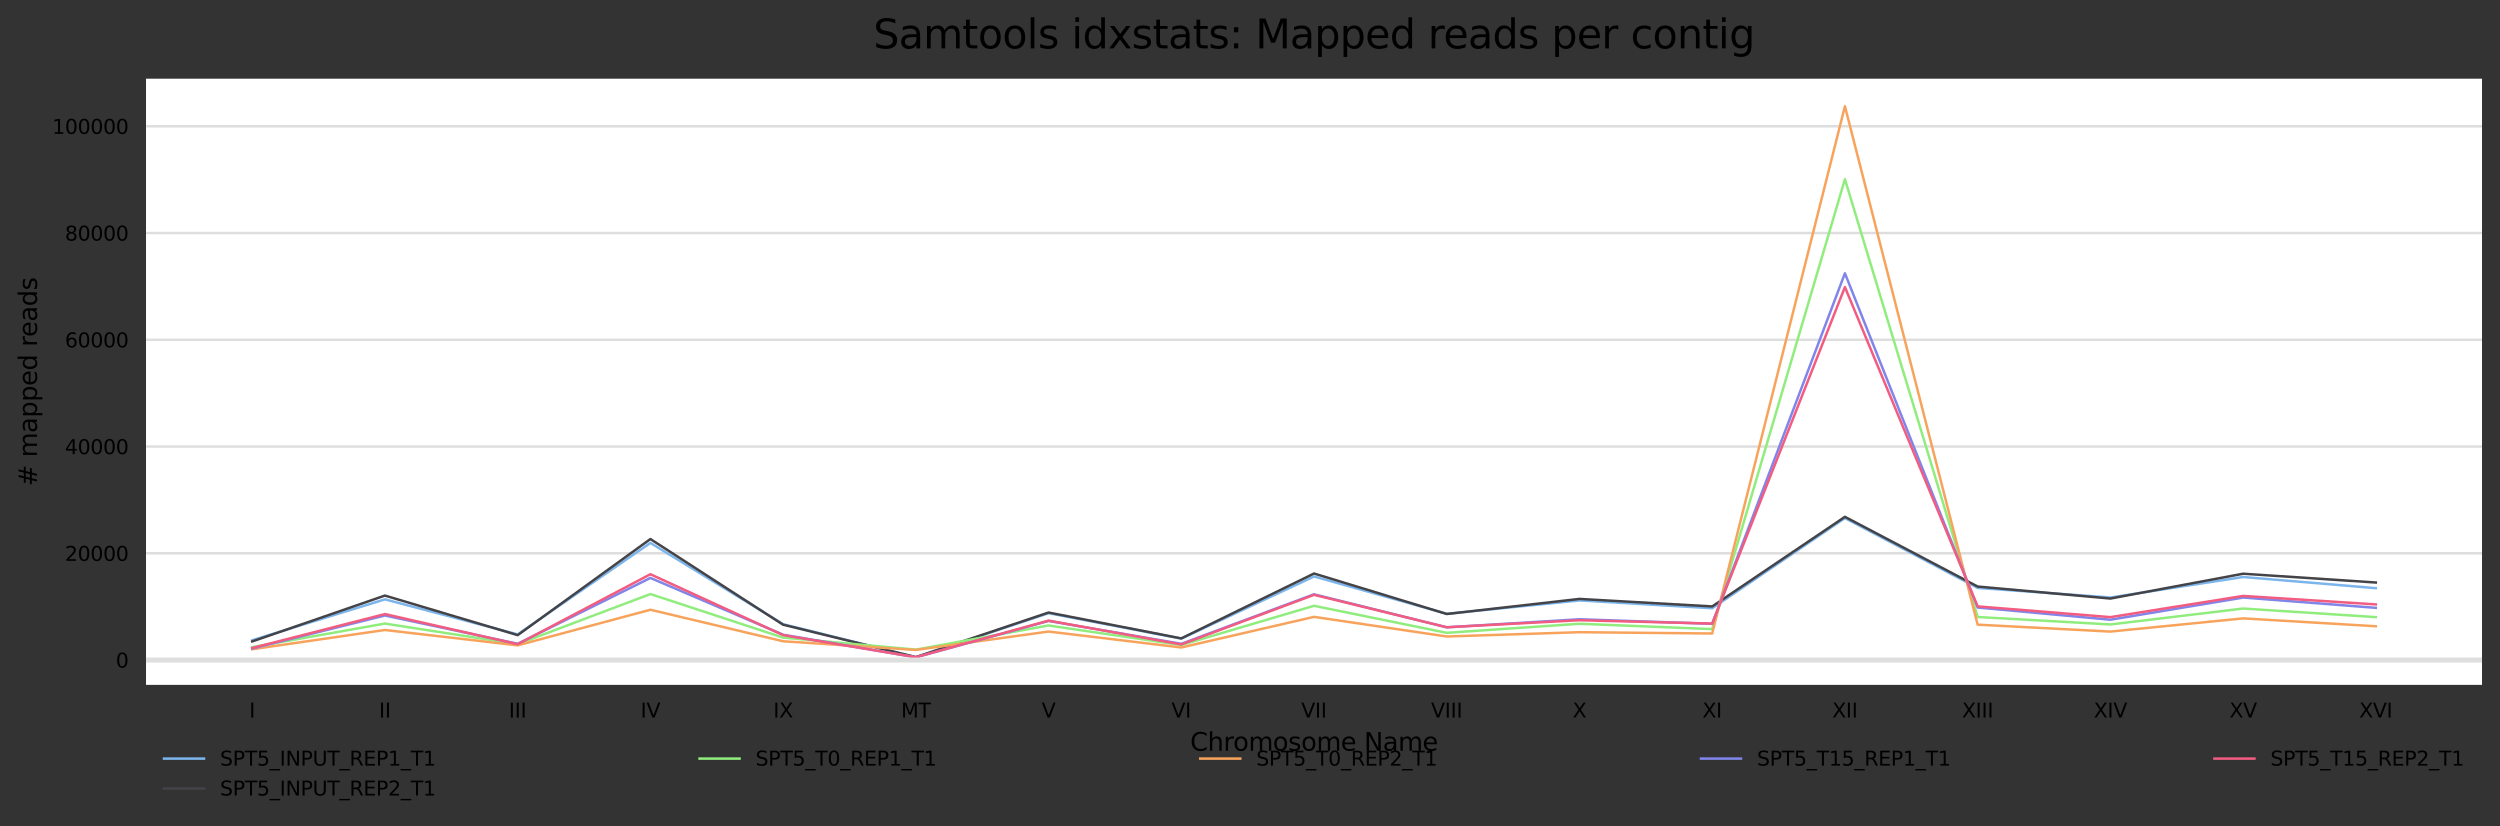 <?xml version="1.0" encoding="utf-8" standalone="no"?>
<!DOCTYPE svg PUBLIC "-//W3C//DTD SVG 1.1//EN"
  "http://www.w3.org/Graphics/SVG/1.1/DTD/svg11.dtd">
<svg xmlns:xlink="http://www.w3.org/1999/xlink" width="1000.158pt" height="330.542pt" viewBox="0 0 1000.158 330.542" xmlns="http://www.w3.org/2000/svg" version="1.1">
 <rect x="0" y="0" width="1000.158" height="330.542" fill="#333333" stroke="none"/>
 <defs>
  <style type="text/css">*{stroke-linejoin: round; stroke-linecap: butt}</style>
 </defs>
 <g id="figure_1">
  <g id="axes_1">
   <g id="patch_1">
    <path d="M 58.418 273.99 
L 992.958 273.99 
L 992.958 31.483 
L 58.418 31.483 
z
" style="fill: #ffffff"/>
   </g>
   <g id="matplotlib.axis_1">
    <g id="xtick_1">
     <g id="text_1">
      <!-- I -->
      <g transform="translate(99.717 287.069)scale(0.08 -0.08)">
       <defs>
        <path id="DejaVuSans-49" d="M 628 4666 
L 1259 4666 
L 1259 0 
L 628 0 
L 628 4666 
z
" transform="scale(0.016)"/>
       </defs>
       <use xlink:href="#DejaVuSans-49"/>
      </g>
     </g>
    </g>
    <g id="xtick_2">
     <g id="text_2">
      <!-- II -->
      <g transform="translate(151.636 287.069)scale(0.08 -0.08)">
       <use xlink:href="#DejaVuSans-49"/>
       <use xlink:href="#DejaVuSans-49" x="29.492"/>
      </g>
     </g>
    </g>
    <g id="xtick_3">
     <g id="text_3">
      <!-- III -->
      <g transform="translate(203.555 287.069)scale(0.08 -0.08)">
       <use xlink:href="#DejaVuSans-49"/>
       <use xlink:href="#DejaVuSans-49" x="29.492"/>
       <use xlink:href="#DejaVuSans-49" x="58.984"/>
      </g>
     </g>
    </g>
    <g id="xtick_4">
     <g id="text_4">
      <!-- IV -->
      <g transform="translate(256.278 287.069)scale(0.08 -0.08)">
       <defs>
        <path id="DejaVuSans-56" d="M 1831 0 
L 50 4666 
L 709 4666 
L 2188 738 
L 3669 4666 
L 4325 4666 
L 2547 0 
L 1831 0 
z
" transform="scale(0.016)"/>
       </defs>
       <use xlink:href="#DejaVuSans-49"/>
       <use xlink:href="#DejaVuSans-56" x="29.492"/>
      </g>
     </g>
    </g>
    <g id="xtick_5">
     <g id="text_5">
      <!-- IX -->
      <g transform="translate(309.373 287.069)scale(0.08 -0.08)">
       <defs>
        <path id="DejaVuSans-58" d="M 403 4666 
L 1081 4666 
L 2241 2931 
L 3406 4666 
L 4084 4666 
L 2584 2425 
L 4184 0 
L 3506 0 
L 2194 1984 
L 872 0 
L 191 0 
L 1856 2491 
L 403 4666 
z
" transform="scale(0.016)"/>
       </defs>
       <use xlink:href="#DejaVuSans-49"/>
       <use xlink:href="#DejaVuSans-58" x="29.492"/>
      </g>
     </g>
    </g>
    <g id="xtick_6">
     <g id="text_6">
      <!-- MT -->
      <g transform="translate(360.497 287.069)scale(0.08 -0.08)">
       <defs>
        <path id="DejaVuSans-4d" d="M 628 4666 
L 1569 4666 
L 2759 1491 
L 3956 4666 
L 4897 4666 
L 4897 0 
L 4281 0 
L 4281 4097 
L 3078 897 
L 2444 897 
L 1241 4097 
L 1241 0 
L 628 0 
L 628 4666 
z
" transform="scale(0.016)"/>
        <path id="DejaVuSans-54" d="M -19 4666 
L 3928 4666 
L 3928 4134 
L 2272 4134 
L 2272 0 
L 1638 0 
L 1638 4134 
L -19 4134 
L -19 4666 
z
" transform="scale(0.016)"/>
       </defs>
       <use xlink:href="#DejaVuSans-4d"/>
       <use xlink:href="#DejaVuSans-54" x="86.279"/>
      </g>
     </g>
    </g>
    <g id="xtick_7">
     <g id="text_7">
      <!-- V -->
      <g transform="translate(416.754 287.069)scale(0.08 -0.08)">
       <use xlink:href="#DejaVuSans-56"/>
      </g>
     </g>
    </g>
    <g id="xtick_8">
     <g id="text_8">
      <!-- VI -->
      <g transform="translate(468.673 287.069)scale(0.08 -0.08)">
       <use xlink:href="#DejaVuSans-56"/>
       <use xlink:href="#DejaVuSans-49" x="68.408"/>
      </g>
     </g>
    </g>
    <g id="xtick_9">
     <g id="text_9">
      <!-- VII -->
      <g transform="translate(520.592 287.069)scale(0.08 -0.08)">
       <use xlink:href="#DejaVuSans-56"/>
       <use xlink:href="#DejaVuSans-49" x="68.408"/>
       <use xlink:href="#DejaVuSans-49" x="97.9"/>
      </g>
     </g>
    </g>
    <g id="xtick_10">
     <g id="text_10">
      <!-- VIII -->
      <g transform="translate(572.511 287.069)scale(0.08 -0.08)">
       <use xlink:href="#DejaVuSans-56"/>
       <use xlink:href="#DejaVuSans-49" x="68.408"/>
       <use xlink:href="#DejaVuSans-49" x="97.9"/>
       <use xlink:href="#DejaVuSans-49" x="127.393"/>
      </g>
     </g>
    </g>
    <g id="xtick_11">
     <g id="text_11">
      <!-- X -->
      <g transform="translate(629.146 287.069)scale(0.08 -0.08)">
       <use xlink:href="#DejaVuSans-58"/>
      </g>
     </g>
    </g>
    <g id="xtick_12">
     <g id="text_12">
      <!-- XI -->
      <g transform="translate(681.065 287.069)scale(0.08 -0.08)">
       <use xlink:href="#DejaVuSans-58"/>
       <use xlink:href="#DejaVuSans-49" x="68.506"/>
      </g>
     </g>
    </g>
    <g id="xtick_13">
     <g id="text_13">
      <!-- XII -->
      <g transform="translate(732.984 287.069)scale(0.08 -0.08)">
       <use xlink:href="#DejaVuSans-58"/>
       <use xlink:href="#DejaVuSans-49" x="68.506"/>
       <use xlink:href="#DejaVuSans-49" x="97.998"/>
      </g>
     </g>
    </g>
    <g id="xtick_14">
     <g id="text_14">
      <!-- XIII -->
      <g transform="translate(784.902 287.069)scale(0.08 -0.08)">
       <use xlink:href="#DejaVuSans-58"/>
       <use xlink:href="#DejaVuSans-49" x="68.506"/>
       <use xlink:href="#DejaVuSans-49" x="97.998"/>
       <use xlink:href="#DejaVuSans-49" x="127.49"/>
      </g>
     </g>
    </g>
    <g id="xtick_15">
     <g id="text_15">
      <!-- XIV -->
      <g transform="translate(837.625 287.069)scale(0.08 -0.08)">
       <use xlink:href="#DejaVuSans-58"/>
       <use xlink:href="#DejaVuSans-49" x="68.506"/>
       <use xlink:href="#DejaVuSans-56" x="97.998"/>
      </g>
     </g>
    </g>
    <g id="xtick_16">
     <g id="text_16">
      <!-- XV -->
      <g transform="translate(891.904 287.069)scale(0.08 -0.08)">
       <use xlink:href="#DejaVuSans-58"/>
       <use xlink:href="#DejaVuSans-56" x="68.506"/>
      </g>
     </g>
    </g>
    <g id="xtick_17">
     <g id="text_17">
      <!-- XVI -->
      <g transform="translate(943.823 287.069)scale(0.08 -0.08)">
       <use xlink:href="#DejaVuSans-58"/>
       <use xlink:href="#DejaVuSans-56" x="68.506"/>
       <use xlink:href="#DejaVuSans-49" x="136.914"/>
      </g>
     </g>
    </g>
    <g id="text_18">
     <!-- Chromosome Name -->
     <g transform="translate(476.144 300.331)scale(0.1 -0.1)">
      <defs>
       <path id="DejaVuSans-43" d="M 4122 4306 
L 4122 3641 
Q 3803 3938 3442 4084 
Q 3081 4231 2675 4231 
Q 1875 4231 1450 3742 
Q 1025 3253 1025 2328 
Q 1025 1406 1450 917 
Q 1875 428 2675 428 
Q 3081 428 3442 575 
Q 3803 722 4122 1019 
L 4122 359 
Q 3791 134 3420 21 
Q 3050 -91 2638 -91 
Q 1578 -91 968 557 
Q 359 1206 359 2328 
Q 359 3453 968 4101 
Q 1578 4750 2638 4750 
Q 3056 4750 3426 4639 
Q 3797 4528 4122 4306 
z
" transform="scale(0.016)"/>
       <path id="DejaVuSans-68" d="M 3513 2113 
L 3513 0 
L 2938 0 
L 2938 2094 
Q 2938 2591 2744 2837 
Q 2550 3084 2163 3084 
Q 1697 3084 1428 2787 
Q 1159 2491 1159 1978 
L 1159 0 
L 581 0 
L 581 4863 
L 1159 4863 
L 1159 2956 
Q 1366 3272 1645 3428 
Q 1925 3584 2291 3584 
Q 2894 3584 3203 3211 
Q 3513 2838 3513 2113 
z
" transform="scale(0.016)"/>
       <path id="DejaVuSans-72" d="M 2631 2963 
Q 2534 3019 2420 3045 
Q 2306 3072 2169 3072 
Q 1681 3072 1420 2755 
Q 1159 2438 1159 1844 
L 1159 0 
L 581 0 
L 581 3500 
L 1159 3500 
L 1159 2956 
Q 1341 3275 1631 3429 
Q 1922 3584 2338 3584 
Q 2397 3584 2469 3576 
Q 2541 3569 2628 3553 
L 2631 2963 
z
" transform="scale(0.016)"/>
       <path id="DejaVuSans-6f" d="M 1959 3097 
Q 1497 3097 1228 2736 
Q 959 2375 959 1747 
Q 959 1119 1226 758 
Q 1494 397 1959 397 
Q 2419 397 2687 759 
Q 2956 1122 2956 1747 
Q 2956 2369 2687 2733 
Q 2419 3097 1959 3097 
z
M 1959 3584 
Q 2709 3584 3137 3096 
Q 3566 2609 3566 1747 
Q 3566 888 3137 398 
Q 2709 -91 1959 -91 
Q 1206 -91 779 398 
Q 353 888 353 1747 
Q 353 2609 779 3096 
Q 1206 3584 1959 3584 
z
" transform="scale(0.016)"/>
       <path id="DejaVuSans-6d" d="M 3328 2828 
Q 3544 3216 3844 3400 
Q 4144 3584 4550 3584 
Q 5097 3584 5394 3201 
Q 5691 2819 5691 2113 
L 5691 0 
L 5113 0 
L 5113 2094 
Q 5113 2597 4934 2840 
Q 4756 3084 4391 3084 
Q 3944 3084 3684 2787 
Q 3425 2491 3425 1978 
L 3425 0 
L 2847 0 
L 2847 2094 
Q 2847 2600 2669 2842 
Q 2491 3084 2119 3084 
Q 1678 3084 1418 2786 
Q 1159 2488 1159 1978 
L 1159 0 
L 581 0 
L 581 3500 
L 1159 3500 
L 1159 2956 
Q 1356 3278 1631 3431 
Q 1906 3584 2284 3584 
Q 2666 3584 2933 3390 
Q 3200 3197 3328 2828 
z
" transform="scale(0.016)"/>
       <path id="DejaVuSans-73" d="M 2834 3397 
L 2834 2853 
Q 2591 2978 2328 3040 
Q 2066 3103 1784 3103 
Q 1356 3103 1142 2972 
Q 928 2841 928 2578 
Q 928 2378 1081 2264 
Q 1234 2150 1697 2047 
L 1894 2003 
Q 2506 1872 2764 1633 
Q 3022 1394 3022 966 
Q 3022 478 2636 193 
Q 2250 -91 1575 -91 
Q 1294 -91 989 -36 
Q 684 19 347 128 
L 347 722 
Q 666 556 975 473 
Q 1284 391 1588 391 
Q 1994 391 2212 530 
Q 2431 669 2431 922 
Q 2431 1156 2273 1281 
Q 2116 1406 1581 1522 
L 1381 1569 
Q 847 1681 609 1914 
Q 372 2147 372 2553 
Q 372 3047 722 3315 
Q 1072 3584 1716 3584 
Q 2034 3584 2315 3537 
Q 2597 3491 2834 3397 
z
" transform="scale(0.016)"/>
       <path id="DejaVuSans-65" d="M 3597 1894 
L 3597 1613 
L 953 1613 
Q 991 1019 1311 708 
Q 1631 397 2203 397 
Q 2534 397 2845 478 
Q 3156 559 3463 722 
L 3463 178 
Q 3153 47 2828 -22 
Q 2503 -91 2169 -91 
Q 1331 -91 842 396 
Q 353 884 353 1716 
Q 353 2575 817 3079 
Q 1281 3584 2069 3584 
Q 2775 3584 3186 3129 
Q 3597 2675 3597 1894 
z
M 3022 2063 
Q 3016 2534 2758 2815 
Q 2500 3097 2075 3097 
Q 1594 3097 1305 2825 
Q 1016 2553 972 2059 
L 3022 2063 
z
" transform="scale(0.016)"/>
       <path id="DejaVuSans-20" transform="scale(0.016)"/>
       <path id="DejaVuSans-4e" d="M 628 4666 
L 1478 4666 
L 3547 763 
L 3547 4666 
L 4159 4666 
L 4159 0 
L 3309 0 
L 1241 3903 
L 1241 0 
L 628 0 
L 628 4666 
z
" transform="scale(0.016)"/>
       <path id="DejaVuSans-61" d="M 2194 1759 
Q 1497 1759 1228 1600 
Q 959 1441 959 1056 
Q 959 750 1161 570 
Q 1363 391 1709 391 
Q 2188 391 2477 730 
Q 2766 1069 2766 1631 
L 2766 1759 
L 2194 1759 
z
M 3341 1997 
L 3341 0 
L 2766 0 
L 2766 531 
Q 2569 213 2275 61 
Q 1981 -91 1556 -91 
Q 1019 -91 701 211 
Q 384 513 384 1019 
Q 384 1609 779 1909 
Q 1175 2209 1959 2209 
L 2766 2209 
L 2766 2266 
Q 2766 2663 2505 2880 
Q 2244 3097 1772 3097 
Q 1472 3097 1187 3025 
Q 903 2953 641 2809 
L 641 3341 
Q 956 3463 1253 3523 
Q 1550 3584 1831 3584 
Q 2591 3584 2966 3190 
Q 3341 2797 3341 1997 
z
" transform="scale(0.016)"/>
      </defs>
      <use xlink:href="#DejaVuSans-43"/>
      <use xlink:href="#DejaVuSans-68" x="69.824"/>
      <use xlink:href="#DejaVuSans-72" x="133.203"/>
      <use xlink:href="#DejaVuSans-6f" x="172.066"/>
      <use xlink:href="#DejaVuSans-6d" x="233.248"/>
      <use xlink:href="#DejaVuSans-6f" x="330.66"/>
      <use xlink:href="#DejaVuSans-73" x="391.842"/>
      <use xlink:href="#DejaVuSans-6f" x="443.941"/>
      <use xlink:href="#DejaVuSans-6d" x="505.123"/>
      <use xlink:href="#DejaVuSans-65" x="602.535"/>
      <use xlink:href="#DejaVuSans-20" x="664.059"/>
      <use xlink:href="#DejaVuSans-4e" x="695.846"/>
      <use xlink:href="#DejaVuSans-61" x="770.65"/>
      <use xlink:href="#DejaVuSans-6d" x="831.93"/>
      <use xlink:href="#DejaVuSans-65" x="929.342"/>
     </g>
    </g>
   </g>
   <g id="matplotlib.axis_2">
    <g id="ytick_1">
     <g id="line2d_1">
      <path d="M 58.418 264.052 
L 992.958 264.052 
" clip-path="url(#p3cb8c23c33)" style="fill: none; stroke: #dedede; stroke-linecap: square"/>
     </g>
     <g id="text_19">
      <!-- 0 -->
      <g transform="translate(46.328 267.091)scale(0.08 -0.08)">
       <defs>
        <path id="DejaVuSans-30" d="M 2034 4250 
Q 1547 4250 1301 3770 
Q 1056 3291 1056 2328 
Q 1056 1369 1301 889 
Q 1547 409 2034 409 
Q 2525 409 2770 889 
Q 3016 1369 3016 2328 
Q 3016 3291 2770 3770 
Q 2525 4250 2034 4250 
z
M 2034 4750 
Q 2819 4750 3233 4129 
Q 3647 3509 3647 2328 
Q 3647 1150 3233 529 
Q 2819 -91 2034 -91 
Q 1250 -91 836 529 
Q 422 1150 422 2328 
Q 422 3509 836 4129 
Q 1250 4750 2034 4750 
z
" transform="scale(0.016)"/>
       </defs>
       <use xlink:href="#DejaVuSans-30"/>
      </g>
     </g>
    </g>
    <g id="ytick_2">
     <g id="line2d_2">
      <path d="M 58.418 221.345 
L 992.958 221.345 
" clip-path="url(#p3cb8c23c33)" style="fill: none; stroke: #dedede; stroke-linecap: square"/>
     </g>
     <g id="text_20">
      <!-- 20000 -->
      <g transform="translate(25.968 224.384)scale(0.08 -0.08)">
       <defs>
        <path id="DejaVuSans-32" d="M 1228 531 
L 3431 531 
L 3431 0 
L 469 0 
L 469 531 
Q 828 903 1448 1529 
Q 2069 2156 2228 2338 
Q 2531 2678 2651 2914 
Q 2772 3150 2772 3378 
Q 2772 3750 2511 3984 
Q 2250 4219 1831 4219 
Q 1534 4219 1204 4116 
Q 875 4013 500 3803 
L 500 4441 
Q 881 4594 1212 4672 
Q 1544 4750 1819 4750 
Q 2544 4750 2975 4387 
Q 3406 4025 3406 3419 
Q 3406 3131 3298 2873 
Q 3191 2616 2906 2266 
Q 2828 2175 2409 1742 
Q 1991 1309 1228 531 
z
" transform="scale(0.016)"/>
       </defs>
       <use xlink:href="#DejaVuSans-32"/>
       <use xlink:href="#DejaVuSans-30" x="63.623"/>
       <use xlink:href="#DejaVuSans-30" x="127.246"/>
       <use xlink:href="#DejaVuSans-30" x="190.869"/>
       <use xlink:href="#DejaVuSans-30" x="254.492"/>
      </g>
     </g>
    </g>
    <g id="ytick_3">
     <g id="line2d_3">
      <path d="M 58.418 178.638 
L 992.958 178.638 
" clip-path="url(#p3cb8c23c33)" style="fill: none; stroke: #dedede; stroke-linecap: square"/>
     </g>
     <g id="text_21">
      <!-- 40000 -->
      <g transform="translate(25.968 181.678)scale(0.08 -0.08)">
       <defs>
        <path id="DejaVuSans-34" d="M 2419 4116 
L 825 1625 
L 2419 1625 
L 2419 4116 
z
M 2253 4666 
L 3047 4666 
L 3047 1625 
L 3713 1625 
L 3713 1100 
L 3047 1100 
L 3047 0 
L 2419 0 
L 2419 1100 
L 313 1100 
L 313 1709 
L 2253 4666 
z
" transform="scale(0.016)"/>
       </defs>
       <use xlink:href="#DejaVuSans-34"/>
       <use xlink:href="#DejaVuSans-30" x="63.623"/>
       <use xlink:href="#DejaVuSans-30" x="127.246"/>
       <use xlink:href="#DejaVuSans-30" x="190.869"/>
       <use xlink:href="#DejaVuSans-30" x="254.492"/>
      </g>
     </g>
    </g>
    <g id="ytick_4">
     <g id="line2d_4">
      <path d="M 58.418 135.931 
L 992.958 135.931 
" clip-path="url(#p3cb8c23c33)" style="fill: none; stroke: #dedede; stroke-linecap: square"/>
     </g>
     <g id="text_22">
      <!-- 60000 -->
      <g transform="translate(25.968 138.971)scale(0.08 -0.08)">
       <defs>
        <path id="DejaVuSans-36" d="M 2113 2584 
Q 1688 2584 1439 2293 
Q 1191 2003 1191 1497 
Q 1191 994 1439 701 
Q 1688 409 2113 409 
Q 2538 409 2786 701 
Q 3034 994 3034 1497 
Q 3034 2003 2786 2293 
Q 2538 2584 2113 2584 
z
M 3366 4563 
L 3366 3988 
Q 3128 4100 2886 4159 
Q 2644 4219 2406 4219 
Q 1781 4219 1451 3797 
Q 1122 3375 1075 2522 
Q 1259 2794 1537 2939 
Q 1816 3084 2150 3084 
Q 2853 3084 3261 2657 
Q 3669 2231 3669 1497 
Q 3669 778 3244 343 
Q 2819 -91 2113 -91 
Q 1303 -91 875 529 
Q 447 1150 447 2328 
Q 447 3434 972 4092 
Q 1497 4750 2381 4750 
Q 2619 4750 2861 4703 
Q 3103 4656 3366 4563 
z
" transform="scale(0.016)"/>
       </defs>
       <use xlink:href="#DejaVuSans-36"/>
       <use xlink:href="#DejaVuSans-30" x="63.623"/>
       <use xlink:href="#DejaVuSans-30" x="127.246"/>
       <use xlink:href="#DejaVuSans-30" x="190.869"/>
       <use xlink:href="#DejaVuSans-30" x="254.492"/>
      </g>
     </g>
    </g>
    <g id="ytick_5">
     <g id="line2d_5">
      <path d="M 58.418 93.225 
L 992.958 93.225 
" clip-path="url(#p3cb8c23c33)" style="fill: none; stroke: #dedede; stroke-linecap: square"/>
     </g>
     <g id="text_23">
      <!-- 80000 -->
      <g transform="translate(25.968 96.264)scale(0.08 -0.08)">
       <defs>
        <path id="DejaVuSans-38" d="M 2034 2216 
Q 1584 2216 1326 1975 
Q 1069 1734 1069 1313 
Q 1069 891 1326 650 
Q 1584 409 2034 409 
Q 2484 409 2743 651 
Q 3003 894 3003 1313 
Q 3003 1734 2745 1975 
Q 2488 2216 2034 2216 
z
M 1403 2484 
Q 997 2584 770 2862 
Q 544 3141 544 3541 
Q 544 4100 942 4425 
Q 1341 4750 2034 4750 
Q 2731 4750 3128 4425 
Q 3525 4100 3525 3541 
Q 3525 3141 3298 2862 
Q 3072 2584 2669 2484 
Q 3125 2378 3379 2068 
Q 3634 1759 3634 1313 
Q 3634 634 3220 271 
Q 2806 -91 2034 -91 
Q 1263 -91 848 271 
Q 434 634 434 1313 
Q 434 1759 690 2068 
Q 947 2378 1403 2484 
z
M 1172 3481 
Q 1172 3119 1398 2916 
Q 1625 2713 2034 2713 
Q 2441 2713 2670 2916 
Q 2900 3119 2900 3481 
Q 2900 3844 2670 4047 
Q 2441 4250 2034 4250 
Q 1625 4250 1398 4047 
Q 1172 3844 1172 3481 
z
" transform="scale(0.016)"/>
       </defs>
       <use xlink:href="#DejaVuSans-38"/>
       <use xlink:href="#DejaVuSans-30" x="63.623"/>
       <use xlink:href="#DejaVuSans-30" x="127.246"/>
       <use xlink:href="#DejaVuSans-30" x="190.869"/>
       <use xlink:href="#DejaVuSans-30" x="254.492"/>
      </g>
     </g>
    </g>
    <g id="ytick_6">
     <g id="line2d_6">
      <path d="M 58.418 50.518 
L 992.958 50.518 
" clip-path="url(#p3cb8c23c33)" style="fill: none; stroke: #dedede; stroke-linecap: square"/>
     </g>
     <g id="text_24">
      <!-- 100000 -->
      <g transform="translate(20.878 53.557)scale(0.08 -0.08)">
       <defs>
        <path id="DejaVuSans-31" d="M 794 531 
L 1825 531 
L 1825 4091 
L 703 3866 
L 703 4441 
L 1819 4666 
L 2450 4666 
L 2450 531 
L 3481 531 
L 3481 0 
L 794 0 
L 794 531 
z
" transform="scale(0.016)"/>
       </defs>
       <use xlink:href="#DejaVuSans-31"/>
       <use xlink:href="#DejaVuSans-30" x="63.623"/>
       <use xlink:href="#DejaVuSans-30" x="127.246"/>
       <use xlink:href="#DejaVuSans-30" x="190.869"/>
       <use xlink:href="#DejaVuSans-30" x="254.492"/>
       <use xlink:href="#DejaVuSans-30" x="318.115"/>
      </g>
     </g>
    </g>
    <g id="text_25">
     <!-- # mapped reads -->
     <g transform="translate(14.798 194.501)rotate(-90)scale(0.1 -0.1)">
      <defs>
       <path id="DejaVuSans-23" d="M 3272 2816 
L 2363 2816 
L 2100 1772 
L 3016 1772 
L 3272 2816 
z
M 2803 4594 
L 2478 3297 
L 3391 3297 
L 3719 4594 
L 4219 4594 
L 3897 3297 
L 4872 3297 
L 4872 2816 
L 3775 2816 
L 3519 1772 
L 4513 1772 
L 4513 1294 
L 3397 1294 
L 3072 0 
L 2572 0 
L 2894 1294 
L 1978 1294 
L 1656 0 
L 1153 0 
L 1478 1294 
L 494 1294 
L 494 1772 
L 1594 1772 
L 1856 2816 
L 850 2816 
L 850 3297 
L 1978 3297 
L 2297 4594 
L 2803 4594 
z
" transform="scale(0.016)"/>
       <path id="DejaVuSans-70" d="M 1159 525 
L 1159 -1331 
L 581 -1331 
L 581 3500 
L 1159 3500 
L 1159 2969 
Q 1341 3281 1617 3432 
Q 1894 3584 2278 3584 
Q 2916 3584 3314 3078 
Q 3713 2572 3713 1747 
Q 3713 922 3314 415 
Q 2916 -91 2278 -91 
Q 1894 -91 1617 61 
Q 1341 213 1159 525 
z
M 3116 1747 
Q 3116 2381 2855 2742 
Q 2594 3103 2138 3103 
Q 1681 3103 1420 2742 
Q 1159 2381 1159 1747 
Q 1159 1113 1420 752 
Q 1681 391 2138 391 
Q 2594 391 2855 752 
Q 3116 1113 3116 1747 
z
" transform="scale(0.016)"/>
       <path id="DejaVuSans-64" d="M 2906 2969 
L 2906 4863 
L 3481 4863 
L 3481 0 
L 2906 0 
L 2906 525 
Q 2725 213 2448 61 
Q 2172 -91 1784 -91 
Q 1150 -91 751 415 
Q 353 922 353 1747 
Q 353 2572 751 3078 
Q 1150 3584 1784 3584 
Q 2172 3584 2448 3432 
Q 2725 3281 2906 2969 
z
M 947 1747 
Q 947 1113 1208 752 
Q 1469 391 1925 391 
Q 2381 391 2643 752 
Q 2906 1113 2906 1747 
Q 2906 2381 2643 2742 
Q 2381 3103 1925 3103 
Q 1469 3103 1208 2742 
Q 947 2381 947 1747 
z
" transform="scale(0.016)"/>
      </defs>
      <use xlink:href="#DejaVuSans-23"/>
      <use xlink:href="#DejaVuSans-20" x="83.789"/>
      <use xlink:href="#DejaVuSans-6d" x="115.576"/>
      <use xlink:href="#DejaVuSans-61" x="212.988"/>
      <use xlink:href="#DejaVuSans-70" x="274.268"/>
      <use xlink:href="#DejaVuSans-70" x="337.744"/>
      <use xlink:href="#DejaVuSans-65" x="401.221"/>
      <use xlink:href="#DejaVuSans-64" x="462.744"/>
      <use xlink:href="#DejaVuSans-20" x="526.221"/>
      <use xlink:href="#DejaVuSans-72" x="558.008"/>
      <use xlink:href="#DejaVuSans-65" x="596.871"/>
      <use xlink:href="#DejaVuSans-61" x="658.395"/>
      <use xlink:href="#DejaVuSans-64" x="719.674"/>
      <use xlink:href="#DejaVuSans-73" x="783.15"/>
     </g>
    </g>
   </g>
   <g id="line2d_7">
    <path d="M 100.897 256.13 
L 153.996 239.779 
L 207.095 253.8 
L 260.194 217.192 
L 313.293 249.709 
L 366.392 262.954 
L 419.49 245.323 
L 472.589 255.502 
L 525.688 230.623 
L 578.787 245.564 
L 631.886 240.219 
L 684.985 243.339 
L 738.084 207.271 
L 791.182 235.21 
L 844.281 239.038 
L 897.38 230.839 
L 950.479 235.306 
" clip-path="url(#p3cb8c23c33)" style="fill: none; stroke: #7cb5ec; stroke-linecap: square"/>
   </g>
   <g id="line2d_8">
    <path d="M 100.897 256.617 
L 153.996 238.265 
L 207.095 254.097 
L 260.194 215.652 
L 313.293 249.924 
L 366.392 262.886 
L 419.49 245.049 
L 472.589 255.401 
L 525.688 229.444 
L 578.787 245.634 
L 631.886 239.604 
L 684.985 242.617 
L 738.084 206.767 
L 791.182 234.655 
L 844.281 239.455 
L 897.38 229.528 
L 950.479 233.047 
" clip-path="url(#p3cb8c23c33)" style="fill: none; stroke: #434348; stroke-linecap: square"/>
   </g>
   <g id="line2d_9">
    <path d="M 100.897 258.897 
L 153.996 249.47 
L 207.095 257.706 
L 260.194 237.661 
L 313.293 255.09 
L 366.392 259.888 
L 419.49 250.228 
L 472.589 258.051 
L 525.688 242.359 
L 578.787 253.17 
L 631.886 249.544 
L 684.985 251.682 
L 738.084 71.702 
L 791.182 246.839 
L 844.281 249.826 
L 897.38 243.45 
L 950.479 246.884 
" clip-path="url(#p3cb8c23c33)" style="fill: none; stroke: #90ed7d; stroke-linecap: square"/>
   </g>
   <g id="line2d_10">
    <path d="M 100.897 259.736 
L 153.996 252.036 
L 207.095 258.188 
L 260.194 243.935 
L 313.293 256.548 
L 366.392 260.014 
L 419.49 252.655 
L 472.589 259.036 
L 525.688 246.783 
L 578.787 254.639 
L 631.886 252.918 
L 684.985 253.437 
L 738.084 42.506 
L 791.182 249.903 
L 844.281 252.675 
L 897.38 247.39 
L 950.479 250.539 
" clip-path="url(#p3cb8c23c33)" style="fill: none; stroke: #f7a35c; stroke-linecap: square"/>
   </g>
   <g id="line2d_11">
    <path d="M 100.897 259.446 
L 153.996 246.232 
L 207.095 257.554 
L 260.194 231.212 
L 313.293 253.924 
L 366.392 262.967 
L 419.49 248.419 
L 472.589 257.573 
L 525.688 237.759 
L 578.787 250.966 
L 631.886 247.744 
L 684.985 249.563 
L 738.084 109.34 
L 791.182 243.044 
L 844.281 247.926 
L 897.38 239.058 
L 950.479 243.179 
" clip-path="url(#p3cb8c23c33)" style="fill: none; stroke: #8085e9; stroke-linecap: square"/>
   </g>
   <g id="line2d_12">
    <path d="M 100.897 259.247 
L 153.996 245.669 
L 207.095 257.723 
L 260.194 229.733 
L 313.293 254.097 
L 366.392 262.911 
L 419.49 248.291 
L 472.589 257.819 
L 525.688 237.969 
L 578.787 250.941 
L 631.886 248.131 
L 684.985 249.474 
L 738.084 114.862 
L 791.182 242.592 
L 844.281 246.892 
L 897.38 238.408 
L 950.479 241.808 
" clip-path="url(#p3cb8c23c33)" style="fill: none; stroke: #f15c80; stroke-linecap: square"/>
   </g>
   <g id="line2d_13">
    <path d="M 58.418 264.052 
L 992.958 264.052 
" clip-path="url(#p3cb8c23c33)" style="fill: none; stroke: #dedede; stroke-width: 2; stroke-linecap: square"/>
   </g>
   <g id="text_26">
    <!-- Samtools idxstats: Mapped reads per contig -->
    <g transform="translate(349.409 19.358)scale(0.16 -0.16)">
     <defs>
      <path id="DejaVuSans-53" d="M 3425 4513 
L 3425 3897 
Q 3066 4069 2747 4153 
Q 2428 4238 2131 4238 
Q 1616 4238 1336 4038 
Q 1056 3838 1056 3469 
Q 1056 3159 1242 3001 
Q 1428 2844 1947 2747 
L 2328 2669 
Q 3034 2534 3370 2195 
Q 3706 1856 3706 1288 
Q 3706 609 3251 259 
Q 2797 -91 1919 -91 
Q 1588 -91 1214 -16 
Q 841 59 441 206 
L 441 856 
Q 825 641 1194 531 
Q 1563 422 1919 422 
Q 2459 422 2753 634 
Q 3047 847 3047 1241 
Q 3047 1584 2836 1778 
Q 2625 1972 2144 2069 
L 1759 2144 
Q 1053 2284 737 2584 
Q 422 2884 422 3419 
Q 422 4038 858 4394 
Q 1294 4750 2059 4750 
Q 2388 4750 2728 4690 
Q 3069 4631 3425 4513 
z
" transform="scale(0.016)"/>
      <path id="DejaVuSans-74" d="M 1172 4494 
L 1172 3500 
L 2356 3500 
L 2356 3053 
L 1172 3053 
L 1172 1153 
Q 1172 725 1289 603 
Q 1406 481 1766 481 
L 2356 481 
L 2356 0 
L 1766 0 
Q 1100 0 847 248 
Q 594 497 594 1153 
L 594 3053 
L 172 3053 
L 172 3500 
L 594 3500 
L 594 4494 
L 1172 4494 
z
" transform="scale(0.016)"/>
      <path id="DejaVuSans-6c" d="M 603 4863 
L 1178 4863 
L 1178 0 
L 603 0 
L 603 4863 
z
" transform="scale(0.016)"/>
      <path id="DejaVuSans-69" d="M 603 3500 
L 1178 3500 
L 1178 0 
L 603 0 
L 603 3500 
z
M 603 4863 
L 1178 4863 
L 1178 4134 
L 603 4134 
L 603 4863 
z
" transform="scale(0.016)"/>
      <path id="DejaVuSans-78" d="M 3513 3500 
L 2247 1797 
L 3578 0 
L 2900 0 
L 1881 1375 
L 863 0 
L 184 0 
L 1544 1831 
L 300 3500 
L 978 3500 
L 1906 2253 
L 2834 3500 
L 3513 3500 
z
" transform="scale(0.016)"/>
      <path id="DejaVuSans-3a" d="M 750 794 
L 1409 794 
L 1409 0 
L 750 0 
L 750 794 
z
M 750 3309 
L 1409 3309 
L 1409 2516 
L 750 2516 
L 750 3309 
z
" transform="scale(0.016)"/>
      <path id="DejaVuSans-63" d="M 3122 3366 
L 3122 2828 
Q 2878 2963 2633 3030 
Q 2388 3097 2138 3097 
Q 1578 3097 1268 2742 
Q 959 2388 959 1747 
Q 959 1106 1268 751 
Q 1578 397 2138 397 
Q 2388 397 2633 464 
Q 2878 531 3122 666 
L 3122 134 
Q 2881 22 2623 -34 
Q 2366 -91 2075 -91 
Q 1284 -91 818 406 
Q 353 903 353 1747 
Q 353 2603 823 3093 
Q 1294 3584 2113 3584 
Q 2378 3584 2631 3529 
Q 2884 3475 3122 3366 
z
" transform="scale(0.016)"/>
      <path id="DejaVuSans-6e" d="M 3513 2113 
L 3513 0 
L 2938 0 
L 2938 2094 
Q 2938 2591 2744 2837 
Q 2550 3084 2163 3084 
Q 1697 3084 1428 2787 
Q 1159 2491 1159 1978 
L 1159 0 
L 581 0 
L 581 3500 
L 1159 3500 
L 1159 2956 
Q 1366 3272 1645 3428 
Q 1925 3584 2291 3584 
Q 2894 3584 3203 3211 
Q 3513 2838 3513 2113 
z
" transform="scale(0.016)"/>
      <path id="DejaVuSans-67" d="M 2906 1791 
Q 2906 2416 2648 2759 
Q 2391 3103 1925 3103 
Q 1463 3103 1205 2759 
Q 947 2416 947 1791 
Q 947 1169 1205 825 
Q 1463 481 1925 481 
Q 2391 481 2648 825 
Q 2906 1169 2906 1791 
z
M 3481 434 
Q 3481 -459 3084 -895 
Q 2688 -1331 1869 -1331 
Q 1566 -1331 1297 -1286 
Q 1028 -1241 775 -1147 
L 775 -588 
Q 1028 -725 1275 -790 
Q 1522 -856 1778 -856 
Q 2344 -856 2625 -561 
Q 2906 -266 2906 331 
L 2906 616 
Q 2728 306 2450 153 
Q 2172 0 1784 0 
Q 1141 0 747 490 
Q 353 981 353 1791 
Q 353 2603 747 3093 
Q 1141 3584 1784 3584 
Q 2172 3584 2450 3431 
Q 2728 3278 2906 2969 
L 2906 3500 
L 3481 3500 
L 3481 434 
z
" transform="scale(0.016)"/>
     </defs>
     <use xlink:href="#DejaVuSans-53"/>
     <use xlink:href="#DejaVuSans-61" x="63.477"/>
     <use xlink:href="#DejaVuSans-6d" x="124.756"/>
     <use xlink:href="#DejaVuSans-74" x="222.168"/>
     <use xlink:href="#DejaVuSans-6f" x="261.377"/>
     <use xlink:href="#DejaVuSans-6f" x="322.559"/>
     <use xlink:href="#DejaVuSans-6c" x="383.74"/>
     <use xlink:href="#DejaVuSans-73" x="411.523"/>
     <use xlink:href="#DejaVuSans-20" x="463.623"/>
     <use xlink:href="#DejaVuSans-69" x="495.41"/>
     <use xlink:href="#DejaVuSans-64" x="523.193"/>
     <use xlink:href="#DejaVuSans-78" x="586.67"/>
     <use xlink:href="#DejaVuSans-73" x="645.85"/>
     <use xlink:href="#DejaVuSans-74" x="697.949"/>
     <use xlink:href="#DejaVuSans-61" x="737.158"/>
     <use xlink:href="#DejaVuSans-74" x="798.438"/>
     <use xlink:href="#DejaVuSans-73" x="837.646"/>
     <use xlink:href="#DejaVuSans-3a" x="889.746"/>
     <use xlink:href="#DejaVuSans-20" x="923.438"/>
     <use xlink:href="#DejaVuSans-4d" x="955.225"/>
     <use xlink:href="#DejaVuSans-61" x="1041.504"/>
     <use xlink:href="#DejaVuSans-70" x="1102.783"/>
     <use xlink:href="#DejaVuSans-70" x="1166.26"/>
     <use xlink:href="#DejaVuSans-65" x="1229.736"/>
     <use xlink:href="#DejaVuSans-64" x="1291.26"/>
     <use xlink:href="#DejaVuSans-20" x="1354.736"/>
     <use xlink:href="#DejaVuSans-72" x="1386.523"/>
     <use xlink:href="#DejaVuSans-65" x="1425.387"/>
     <use xlink:href="#DejaVuSans-61" x="1486.91"/>
     <use xlink:href="#DejaVuSans-64" x="1548.189"/>
     <use xlink:href="#DejaVuSans-73" x="1611.666"/>
     <use xlink:href="#DejaVuSans-20" x="1663.766"/>
     <use xlink:href="#DejaVuSans-70" x="1695.553"/>
     <use xlink:href="#DejaVuSans-65" x="1759.029"/>
     <use xlink:href="#DejaVuSans-72" x="1820.553"/>
     <use xlink:href="#DejaVuSans-20" x="1861.666"/>
     <use xlink:href="#DejaVuSans-63" x="1893.453"/>
     <use xlink:href="#DejaVuSans-6f" x="1948.434"/>
     <use xlink:href="#DejaVuSans-6e" x="2009.615"/>
     <use xlink:href="#DejaVuSans-74" x="2072.994"/>
     <use xlink:href="#DejaVuSans-69" x="2112.203"/>
     <use xlink:href="#DejaVuSans-67" x="2139.986"/>
    </g>
   </g>
   <g id="legend_1">
    <g id="line2d_14">
     <path d="M 65.618 303.49 
L 73.618 303.49 
L 81.618 303.49 
" style="fill: none; stroke: #7cb5ec; stroke-linecap: square"/>
    </g>
    <g id="text_27">
     <!-- SPT5_INPUT_REP1_T1 -->
     <g transform="translate(88.018 306.29)scale(0.08 -0.08)">
      <defs>
       <path id="DejaVuSans-50" d="M 1259 4147 
L 1259 2394 
L 2053 2394 
Q 2494 2394 2734 2622 
Q 2975 2850 2975 3272 
Q 2975 3691 2734 3919 
Q 2494 4147 2053 4147 
L 1259 4147 
z
M 628 4666 
L 2053 4666 
Q 2838 4666 3239 4311 
Q 3641 3956 3641 3272 
Q 3641 2581 3239 2228 
Q 2838 1875 2053 1875 
L 1259 1875 
L 1259 0 
L 628 0 
L 628 4666 
z
" transform="scale(0.016)"/>
       <path id="DejaVuSans-35" d="M 691 4666 
L 3169 4666 
L 3169 4134 
L 1269 4134 
L 1269 2991 
Q 1406 3038 1543 3061 
Q 1681 3084 1819 3084 
Q 2600 3084 3056 2656 
Q 3513 2228 3513 1497 
Q 3513 744 3044 326 
Q 2575 -91 1722 -91 
Q 1428 -91 1123 -41 
Q 819 9 494 109 
L 494 744 
Q 775 591 1075 516 
Q 1375 441 1709 441 
Q 2250 441 2565 725 
Q 2881 1009 2881 1497 
Q 2881 1984 2565 2268 
Q 2250 2553 1709 2553 
Q 1456 2553 1204 2497 
Q 953 2441 691 2322 
L 691 4666 
z
" transform="scale(0.016)"/>
       <path id="DejaVuSans-5f" d="M 3263 -1063 
L 3263 -1509 
L -63 -1509 
L -63 -1063 
L 3263 -1063 
z
" transform="scale(0.016)"/>
       <path id="DejaVuSans-55" d="M 556 4666 
L 1191 4666 
L 1191 1831 
Q 1191 1081 1462 751 
Q 1734 422 2344 422 
Q 2950 422 3222 751 
Q 3494 1081 3494 1831 
L 3494 4666 
L 4128 4666 
L 4128 1753 
Q 4128 841 3676 375 
Q 3225 -91 2344 -91 
Q 1459 -91 1007 375 
Q 556 841 556 1753 
L 556 4666 
z
" transform="scale(0.016)"/>
       <path id="DejaVuSans-52" d="M 2841 2188 
Q 3044 2119 3236 1894 
Q 3428 1669 3622 1275 
L 4263 0 
L 3584 0 
L 2988 1197 
Q 2756 1666 2539 1819 
Q 2322 1972 1947 1972 
L 1259 1972 
L 1259 0 
L 628 0 
L 628 4666 
L 2053 4666 
Q 2853 4666 3247 4331 
Q 3641 3997 3641 3322 
Q 3641 2881 3436 2590 
Q 3231 2300 2841 2188 
z
M 1259 4147 
L 1259 2491 
L 2053 2491 
Q 2509 2491 2742 2702 
Q 2975 2913 2975 3322 
Q 2975 3731 2742 3939 
Q 2509 4147 2053 4147 
L 1259 4147 
z
" transform="scale(0.016)"/>
       <path id="DejaVuSans-45" d="M 628 4666 
L 3578 4666 
L 3578 4134 
L 1259 4134 
L 1259 2753 
L 3481 2753 
L 3481 2222 
L 1259 2222 
L 1259 531 
L 3634 531 
L 3634 0 
L 628 0 
L 628 4666 
z
" transform="scale(0.016)"/>
      </defs>
      <use xlink:href="#DejaVuSans-53"/>
      <use xlink:href="#DejaVuSans-50" x="63.477"/>
      <use xlink:href="#DejaVuSans-54" x="123.779"/>
      <use xlink:href="#DejaVuSans-35" x="184.863"/>
      <use xlink:href="#DejaVuSans-5f" x="248.486"/>
      <use xlink:href="#DejaVuSans-49" x="298.486"/>
      <use xlink:href="#DejaVuSans-4e" x="327.979"/>
      <use xlink:href="#DejaVuSans-50" x="402.783"/>
      <use xlink:href="#DejaVuSans-55" x="463.086"/>
      <use xlink:href="#DejaVuSans-54" x="536.279"/>
      <use xlink:href="#DejaVuSans-5f" x="597.363"/>
      <use xlink:href="#DejaVuSans-52" x="647.363"/>
      <use xlink:href="#DejaVuSans-45" x="716.846"/>
      <use xlink:href="#DejaVuSans-50" x="780.029"/>
      <use xlink:href="#DejaVuSans-31" x="840.332"/>
      <use xlink:href="#DejaVuSans-5f" x="903.955"/>
      <use xlink:href="#DejaVuSans-54" x="953.955"/>
      <use xlink:href="#DejaVuSans-31" x="1015.039"/>
     </g>
    </g>
    <g id="line2d_15">
     <path d="M 65.618 315.455 
L 73.618 315.455 
L 81.618 315.455 
" style="fill: none; stroke: #434348; stroke-linecap: square"/>
    </g>
    <g id="text_28">
     <!-- SPT5_INPUT_REP2_T1 -->
     <g transform="translate(88.018 318.255)scale(0.08 -0.08)">
      <use xlink:href="#DejaVuSans-53"/>
      <use xlink:href="#DejaVuSans-50" x="63.477"/>
      <use xlink:href="#DejaVuSans-54" x="123.779"/>
      <use xlink:href="#DejaVuSans-35" x="184.863"/>
      <use xlink:href="#DejaVuSans-5f" x="248.486"/>
      <use xlink:href="#DejaVuSans-49" x="298.486"/>
      <use xlink:href="#DejaVuSans-4e" x="327.979"/>
      <use xlink:href="#DejaVuSans-50" x="402.783"/>
      <use xlink:href="#DejaVuSans-55" x="463.086"/>
      <use xlink:href="#DejaVuSans-54" x="536.279"/>
      <use xlink:href="#DejaVuSans-5f" x="597.363"/>
      <use xlink:href="#DejaVuSans-52" x="647.363"/>
      <use xlink:href="#DejaVuSans-45" x="716.846"/>
      <use xlink:href="#DejaVuSans-50" x="780.029"/>
      <use xlink:href="#DejaVuSans-32" x="840.332"/>
      <use xlink:href="#DejaVuSans-5f" x="903.955"/>
      <use xlink:href="#DejaVuSans-54" x="953.955"/>
      <use xlink:href="#DejaVuSans-31" x="1015.039"/>
     </g>
    </g>
    <g id="line2d_16">
     <path d="M 279.869 303.49 
L 287.869 303.49 
L 295.869 303.49 
" style="fill: none; stroke: #90ed7d; stroke-linecap: square"/>
    </g>
    <g id="text_29">
     <!-- SPT5_T0_REP1_T1 -->
     <g transform="translate(302.269 306.29)scale(0.08 -0.08)">
      <use xlink:href="#DejaVuSans-53"/>
      <use xlink:href="#DejaVuSans-50" x="63.477"/>
      <use xlink:href="#DejaVuSans-54" x="123.779"/>
      <use xlink:href="#DejaVuSans-35" x="184.863"/>
      <use xlink:href="#DejaVuSans-5f" x="248.486"/>
      <use xlink:href="#DejaVuSans-54" x="298.486"/>
      <use xlink:href="#DejaVuSans-30" x="359.57"/>
      <use xlink:href="#DejaVuSans-5f" x="423.193"/>
      <use xlink:href="#DejaVuSans-52" x="473.193"/>
      <use xlink:href="#DejaVuSans-45" x="542.676"/>
      <use xlink:href="#DejaVuSans-50" x="605.859"/>
      <use xlink:href="#DejaVuSans-31" x="666.162"/>
      <use xlink:href="#DejaVuSans-5f" x="729.785"/>
      <use xlink:href="#DejaVuSans-54" x="779.785"/>
      <use xlink:href="#DejaVuSans-31" x="840.869"/>
     </g>
    </g>
    <g id="line2d_17">
     <path d="M 480.186 303.49 
L 488.186 303.49 
L 496.186 303.49 
" style="fill: none; stroke: #f7a35c; stroke-linecap: square"/>
    </g>
    <g id="text_30">
     <!-- SPT5_T0_REP2_T1 -->
     <g transform="translate(502.586 306.29)scale(0.08 -0.08)">
      <use xlink:href="#DejaVuSans-53"/>
      <use xlink:href="#DejaVuSans-50" x="63.477"/>
      <use xlink:href="#DejaVuSans-54" x="123.779"/>
      <use xlink:href="#DejaVuSans-35" x="184.863"/>
      <use xlink:href="#DejaVuSans-5f" x="248.486"/>
      <use xlink:href="#DejaVuSans-54" x="298.486"/>
      <use xlink:href="#DejaVuSans-30" x="359.57"/>
      <use xlink:href="#DejaVuSans-5f" x="423.193"/>
      <use xlink:href="#DejaVuSans-52" x="473.193"/>
      <use xlink:href="#DejaVuSans-45" x="542.676"/>
      <use xlink:href="#DejaVuSans-50" x="605.859"/>
      <use xlink:href="#DejaVuSans-32" x="666.162"/>
      <use xlink:href="#DejaVuSans-5f" x="729.785"/>
      <use xlink:href="#DejaVuSans-54" x="779.785"/>
      <use xlink:href="#DejaVuSans-31" x="840.869"/>
     </g>
    </g>
    <g id="line2d_18">
     <path d="M 680.503 303.49 
L 688.503 303.49 
L 696.503 303.49 
" style="fill: none; stroke: #8085e9; stroke-linecap: square"/>
    </g>
    <g id="text_31">
     <!-- SPT5_T15_REP1_T1 -->
     <g transform="translate(702.903 306.29)scale(0.08 -0.08)">
      <use xlink:href="#DejaVuSans-53"/>
      <use xlink:href="#DejaVuSans-50" x="63.477"/>
      <use xlink:href="#DejaVuSans-54" x="123.779"/>
      <use xlink:href="#DejaVuSans-35" x="184.863"/>
      <use xlink:href="#DejaVuSans-5f" x="248.486"/>
      <use xlink:href="#DejaVuSans-54" x="298.486"/>
      <use xlink:href="#DejaVuSans-31" x="359.57"/>
      <use xlink:href="#DejaVuSans-35" x="423.193"/>
      <use xlink:href="#DejaVuSans-5f" x="486.816"/>
      <use xlink:href="#DejaVuSans-52" x="536.816"/>
      <use xlink:href="#DejaVuSans-45" x="606.299"/>
      <use xlink:href="#DejaVuSans-50" x="669.482"/>
      <use xlink:href="#DejaVuSans-31" x="729.785"/>
      <use xlink:href="#DejaVuSans-5f" x="793.408"/>
      <use xlink:href="#DejaVuSans-54" x="843.408"/>
      <use xlink:href="#DejaVuSans-31" x="904.492"/>
     </g>
    </g>
    <g id="line2d_19">
     <path d="M 885.909 303.49 
L 893.909 303.49 
L 901.909 303.49 
" style="fill: none; stroke: #f15c80; stroke-linecap: square"/>
    </g>
    <g id="text_32">
     <!-- SPT5_T15_REP2_T1 -->
     <g transform="translate(908.309 306.29)scale(0.08 -0.08)">
      <use xlink:href="#DejaVuSans-53"/>
      <use xlink:href="#DejaVuSans-50" x="63.477"/>
      <use xlink:href="#DejaVuSans-54" x="123.779"/>
      <use xlink:href="#DejaVuSans-35" x="184.863"/>
      <use xlink:href="#DejaVuSans-5f" x="248.486"/>
      <use xlink:href="#DejaVuSans-54" x="298.486"/>
      <use xlink:href="#DejaVuSans-31" x="359.57"/>
      <use xlink:href="#DejaVuSans-35" x="423.193"/>
      <use xlink:href="#DejaVuSans-5f" x="486.816"/>
      <use xlink:href="#DejaVuSans-52" x="536.816"/>
      <use xlink:href="#DejaVuSans-45" x="606.299"/>
      <use xlink:href="#DejaVuSans-50" x="669.482"/>
      <use xlink:href="#DejaVuSans-32" x="729.785"/>
      <use xlink:href="#DejaVuSans-5f" x="793.408"/>
      <use xlink:href="#DejaVuSans-54" x="843.408"/>
      <use xlink:href="#DejaVuSans-31" x="904.492"/>
     </g>
    </g>
   </g>
  </g>
 </g>
 <defs>
  <clipPath id="p3cb8c23c33">
   <rect x="58.418" y="31.483" width="934.54" height="242.507"/>
  </clipPath>
 </defs>
</svg>
